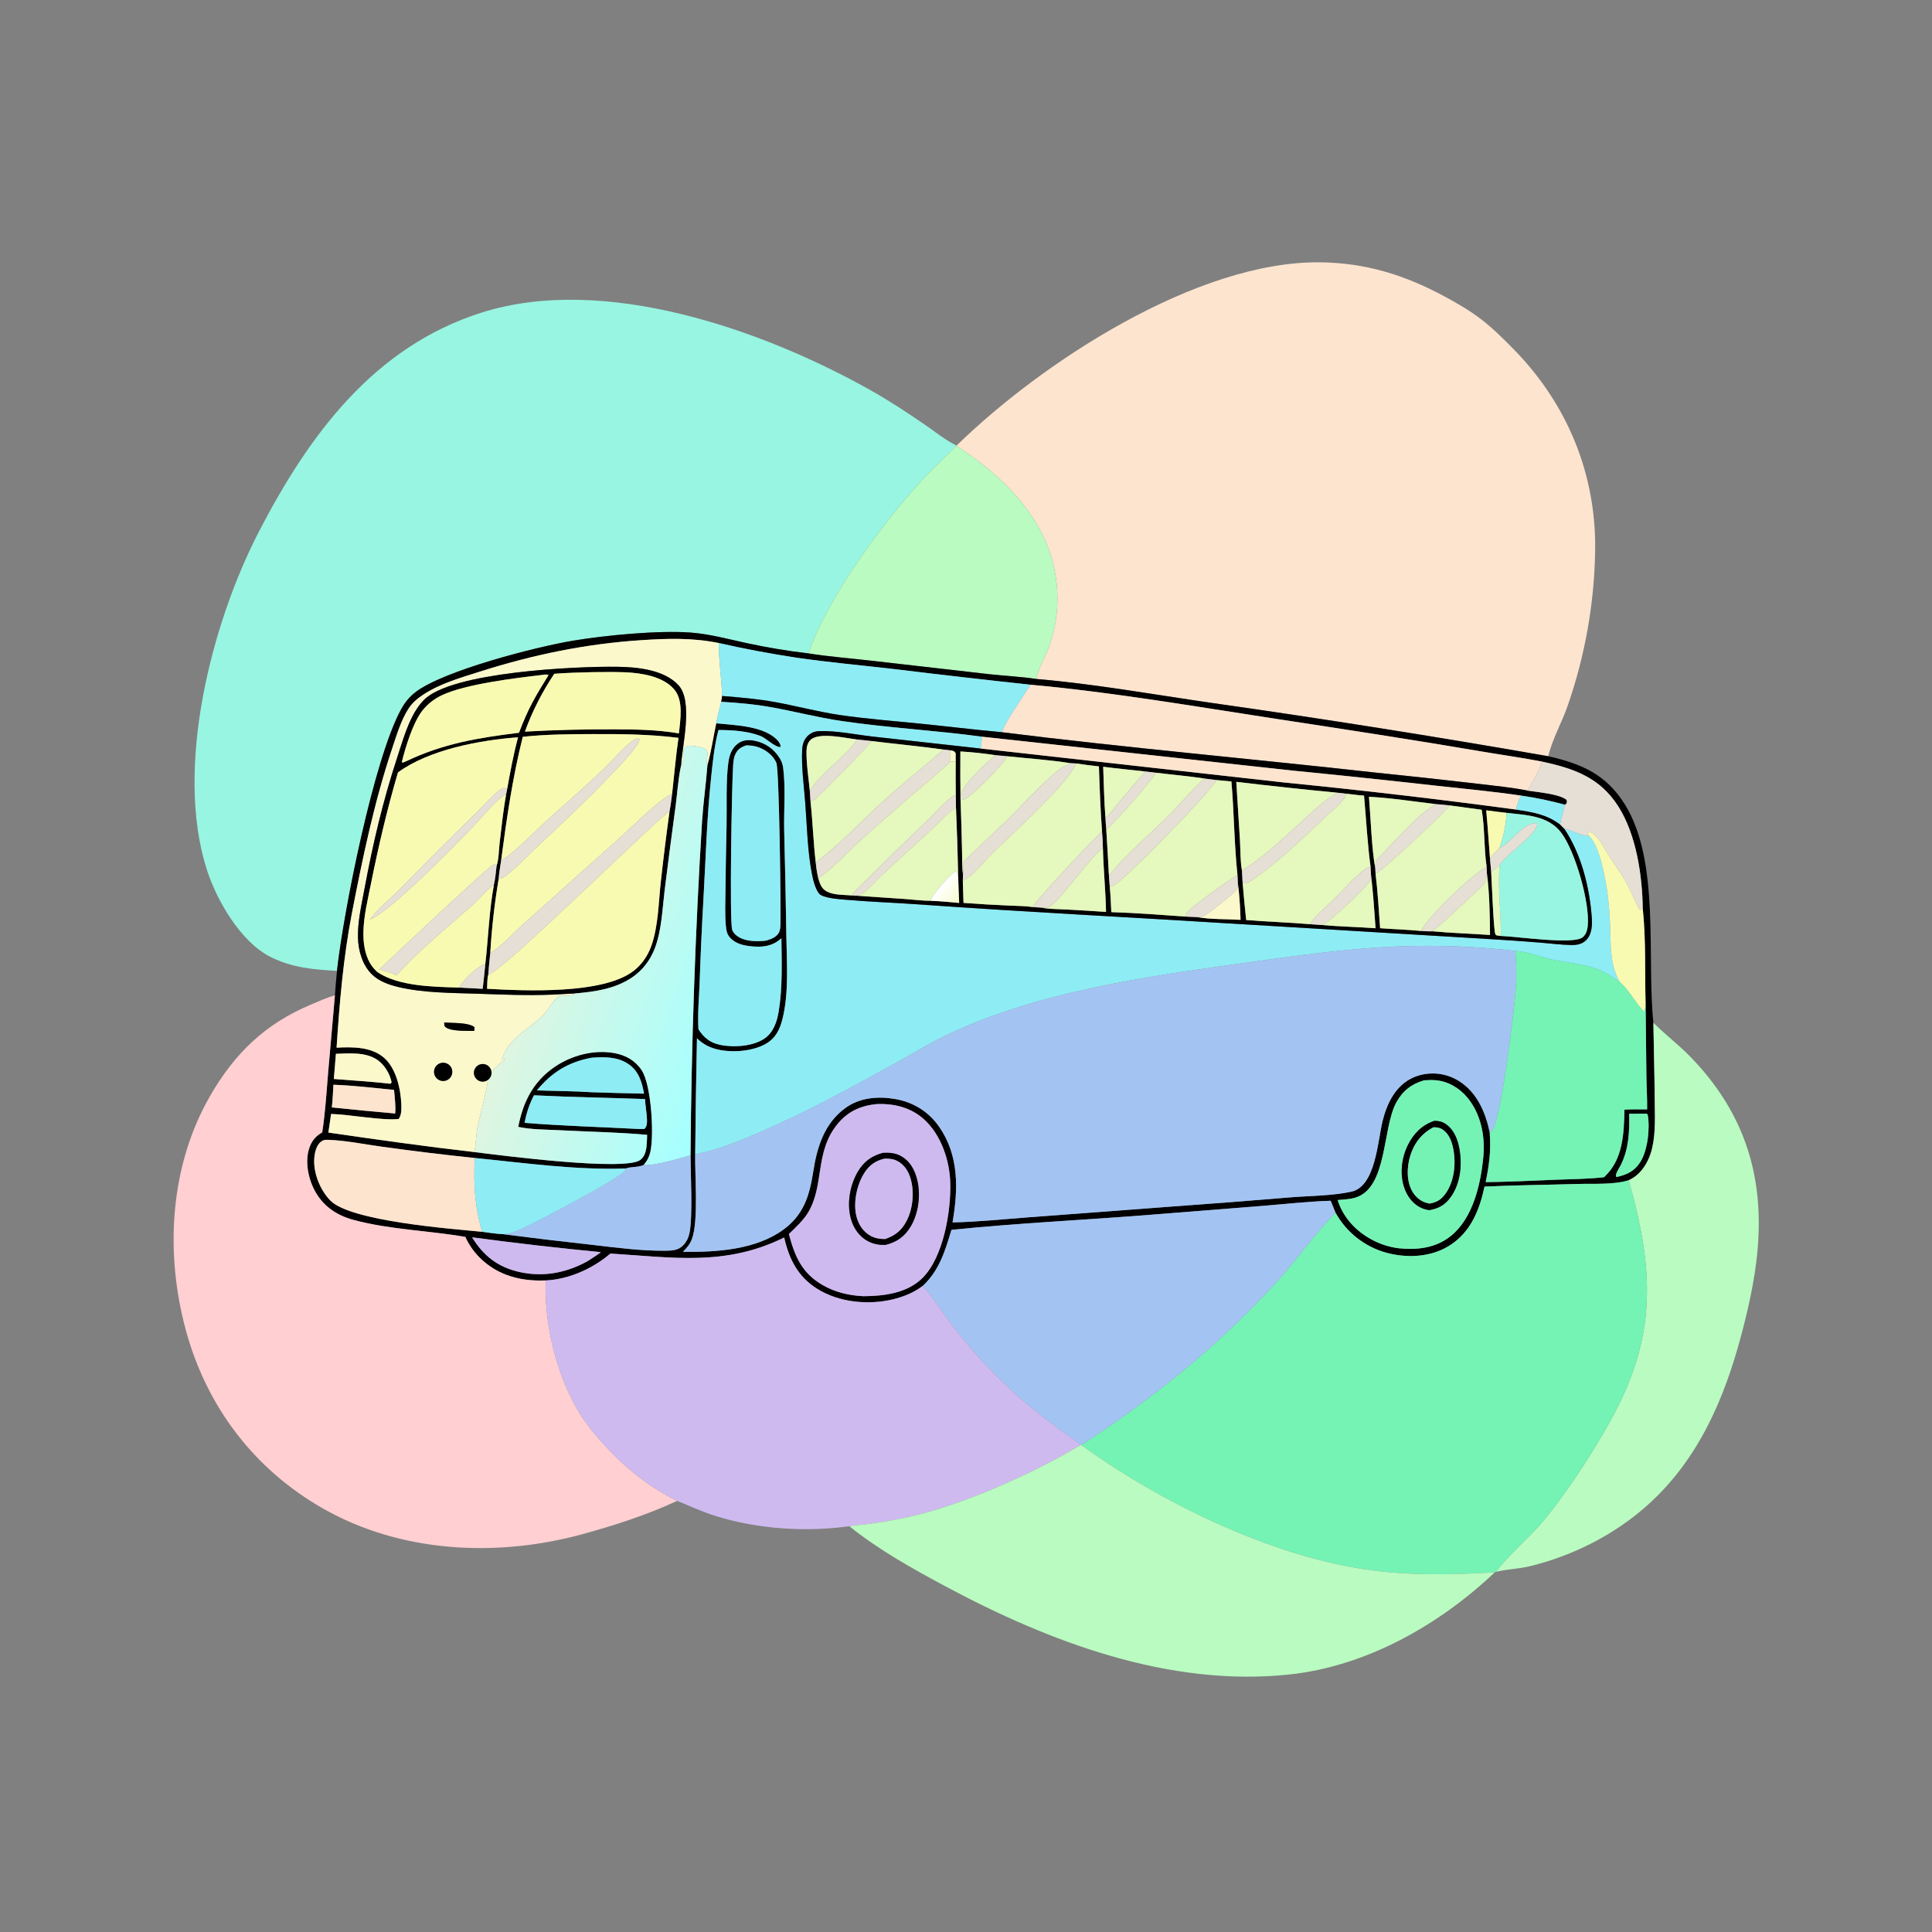 <svg width="1024" height="1024" viewBox="0 0 1024 1024" fill="none" xmlns="http://www.w3.org/2000/svg">
<rect x="0" y="0" width="1024" height="1024" fill="#808080" stroke="none"/>
<path d="M506.983 236.184C552.317 191.916 634.365 138.37 699.506 139.033C723.574 139.278 744.193 145.609 765.23 156.906C772.104 160.597 779.126 164.634 785.29 169.421C791.415 174.177 797.248 179.95 802.662 185.506C830.881 214.468 846.195 251.717 845.459 292.327C844.97 320.154 840.06 347.725 830.913 374.01C827.963 382.693 822.517 392.184 820.64 400.823C761.078 390.402 701.352 380.944 641.484 372.455C610.677 367.983 580.193 362.512 549.143 359.854C550.333 354.667 553.274 349.602 555.282 344.662C560.886 330.876 561.818 315.16 558.643 300.631C552.525 272.639 530.267 251.365 506.965 236.32L506.983 236.184Z" fill="#FDE4CF"/>
<path d="M178.612 514.561C166.045 513.926 154.49 512.857 143.097 507.043C127.427 499.047 114.804 477.07 109.643 460.991C92.36 407.142 112.033 330.406 137.24 281.75C163.685 230.706 198.1 183.754 255.322 165.661C320.183 145.153 404.129 174.709 461.097 206.644C470.995 212.193 480.422 218.395 489.782 224.8C495.182 228.496 500.739 233.025 506.56 235.979C506.7 236.05 506.843 236.118 506.984 236.187L506.966 236.323C501.037 242.209 494.743 247.908 489.083 254.044C468.125 276.766 438.998 316.231 428.911 345.214C428.676 345.89 428.756 345.656 428.135 346.262C417.408 345.036 406.551 343.179 395.992 340.919C386.138 338.81 376.345 336.06 366.262 335.293C349.1 333.988 321.083 336.699 303.856 339.551C284.488 342.756 234.687 355.496 220 367.027C216.785 369.551 214.475 372.516 212.518 376.101C198.114 402.491 182.175 482.68 178.662 514.11L178.612 514.561Z" fill="#98F5E1"/>
<path d="M428.135 346.259C428.756 345.653 428.676 345.887 428.911 345.211C438.998 316.228 468.125 276.763 489.083 254.041C494.743 247.905 501.037 242.206 506.966 236.32C530.268 251.365 552.526 272.639 558.644 300.631C561.819 315.16 560.887 330.876 555.283 344.662C553.275 349.602 550.334 354.667 549.144 359.854C541.041 358.618 532.616 358.248 524.446 357.348L462.033 350.209C450.762 348.92 439.333 348.057 428.135 346.259Z" fill="#B9FBC0"/>
<path d="M178.61 514.558L178.66 514.107C182.173 482.677 198.112 402.488 212.516 376.098C214.473 372.513 216.783 369.548 219.998 367.024C234.685 355.493 284.486 342.753 303.854 339.548C321.081 336.696 349.098 333.985 366.26 335.29C376.343 336.057 386.136 338.807 395.99 340.916C406.549 343.176 417.406 345.033 428.133 346.259C439.331 348.057 450.76 348.92 462.031 350.209L524.444 357.348C532.614 358.248 541.039 358.618 549.142 359.854C580.192 362.512 610.676 367.983 641.483 372.455C701.351 380.944 761.077 390.402 820.639 400.823C838.231 404.813 851.225 410.381 861.163 426.272C880.091 456.535 872.695 507.463 876.328 542.072C876.507 555.434 876.931 568.8 877.017 582.16C877.071 590.734 877.647 599.886 875.732 608.281C874.624 613.139 872.453 617.876 868.982 621.503C867.301 623.26 865.415 624.55 863.211 625.563C855.237 628.04 844.607 627.274 836.291 627.522C819.829 628.012 803.275 628.151 786.83 628.912C784.174 641.332 779.545 652.966 768.4 660.093C759.147 666.01 747.309 666.876 736.78 664.469C725.266 661.877 715.274 654.774 709.041 644.753C708.641 644.106 708.25 643.454 707.869 642.796L705.288 636.426C693.259 636.812 681.156 638.172 669.158 639.149L609.738 643.863C574.63 646.654 539.32 648.267 504.289 651.846C500.958 662.908 497.868 673.385 489.137 681.504C484.431 685.127 478.706 687.402 472.958 688.751C459.915 691.81 444.515 690.278 433.036 683.039C422.861 676.623 418.194 667.281 415.63 655.897C384.493 671.294 356.512 666.431 323.534 664.412C314.216 672.362 301.602 678.081 289.293 678.654C282.055 678.944 274.885 678.196 268.088 675.573C258.743 671.966 250.741 664.792 246.644 655.584C227.054 652.201 206.848 651.776 187.539 646.618C178.805 644.285 171.711 639.715 167.176 631.712C163.544 625.303 161.591 616.295 163.722 609.124C164.946 605.002 167.076 602.289 170.781 600.184C172.389 589.84 173.028 579.182 173.895 568.75L177.511 527.565C177.765 523.225 178.223 518.888 178.61 514.558ZM380.932 340.808C367.008 337.997 354.257 338.365 340.164 339.284C310.381 341.226 282.587 346.991 254.143 356.035C244.037 359.249 233.079 362.363 224.18 368.279C221.035 370.369 218.441 372.584 216.392 375.81C212.502 381.934 210.26 389.535 207.961 396.39C198.374 424.968 192.214 454.578 186.492 484.134C181.995 507.359 179.927 531.673 178.393 555.286C186.9 554.837 196.945 554.747 203.724 560.785C210.009 566.384 212.385 577.182 212.704 585.293C212.8 587.718 212.849 591.095 211.298 593.063C203.183 594.1 185.014 590.646 175.488 590.424L174.047 600.281C199.843 604.024 225.546 607.656 251.449 610.618C265.063 612.318 331.238 620.919 339.359 614.797C341.594 613.112 342.4 610.263 342.66 607.606C342.861 605.57 342.971 603.526 342.991 601.479C327.419 600.107 311.65 599.836 296.03 599.023C289.023 598.658 281.563 598.748 274.683 597.263C277.205 584.121 282.578 573.292 293.906 565.521C302.923 559.334 314.844 556.169 325.696 558.178C331.648 559.279 336.66 562.075 340.063 567.178C345.211 574.897 346.738 601.23 344.739 610.342C344.126 613.138 342.991 615.315 341.15 617.489C337.936 618.873 334.647 618.244 331.58 619.33C304.804 620.205 278.265 616.407 251.681 613.77C235.214 612.055 218.778 610.055 202.381 607.772C193.166 606.526 183.538 604.509 174.279 604.149C172.55 604.082 171.525 604.064 170.096 605.16C167.429 607.205 166.65 611.609 166.533 614.738C166.251 622.243 169.869 631.024 175.146 636.356C186.024 647.349 239.519 651.303 255.602 652.878C259.136 653.331 262.758 653.977 266.314 654.101C282.072 656.139 297.849 658.024 313.643 659.758C326.42 661.239 339.673 663.026 352.539 662.912C356.214 662.879 359.573 662.763 362.236 659.901C364.042 657.96 365.018 655.749 365.51 653.163C367.199 644.293 366.037 622.583 365.99 612.429C366.448 553.269 368.49 494.131 372.115 435.08C372.787 425.202 374.219 415.415 374.936 405.569C376.962 398.43 378.074 390.659 379.613 383.368C389.477 384.427 405.233 384.586 412.39 392.689C413.009 393.389 413.348 394.175 413.716 395.022L413.583 395.989C410.473 395.924 406.122 391.246 402.977 390.044C396.173 387.442 388.024 386.924 380.81 386.925C378.642 394.98 377.832 403.445 376.947 411.722C374.664 433.084 374.059 454.693 372.86 476.137C372.006 491.14 371.32 506.152 370.804 521.17C370.487 529.196 369.697 537.536 370.192 545.542C373.116 549.991 376.234 552.614 381.604 553.772C388.648 555.292 399.052 554.606 405.097 550.511C410.023 547.173 411.847 541.444 412.76 535.846C414.791 523.396 414.309 509.896 414.151 497.314L413.663 497.735C409.132 501.567 404.273 502.113 398.522 501.604C394.245 501.225 389.561 500.205 386.71 496.718C385.155 494.817 384.9 492.825 384.69 490.453C384.155 484.391 384.456 478.114 384.507 472.023C384.635 460.564 384.83 449.105 385.089 437.648C385.295 427.521 384.691 413.875 386.03 404.142C386.575 400.176 387.87 396.405 391.258 393.978C393.851 392.12 396.861 391.991 399.902 392.583C405.499 393.672 410.062 396.801 413.129 401.636C414.279 403.45 414.857 405.054 415.121 407.178C416.446 417.81 415.417 429.295 415.632 440.049C416.115 458.523 416.494 476.999 416.769 495.478C416.967 509.943 418.261 526.202 414.672 540.297C413.235 545.94 410.946 550.451 405.691 553.378C398.257 557.52 386.465 558.224 378.399 555.712C374.876 554.615 372.027 552.882 369.399 550.315C368.972 570.806 368.66 591.299 368.463 611.794C368.254 622.953 370.322 647.359 366.689 656.825C365.621 659.609 364 661.41 361.96 663.489C379.567 663.7 400.487 662.512 415.241 651.697C426.031 643.788 429.063 633.658 431.023 621.005C433.058 607.865 436.944 595.251 448.236 587.145C455.886 581.653 465.63 580.932 474.662 582.532C484.094 584.204 492.182 589.192 497.679 597.076C508.398 612.448 507.892 630.284 504.862 647.906C518.274 647.626 531.763 646.192 545.145 645.197L621.941 639.426C642.749 637.942 663.548 636.329 684.336 634.587C694.494 633.775 706.493 633.792 716.362 631.58C729.156 628.712 730.214 604.543 732.801 594.139C733.963 589.466 735.646 584.842 738.221 580.752C741.891 574.924 747.223 570.924 754.015 569.512C760.914 568.071 768.102 569.471 773.955 573.396C783.063 579.489 787.403 589.752 789.567 600.09C789.589 600.56 789.605 601.031 789.641 601.5C790.291 610.009 789.173 618.229 787.434 626.554C799.738 626.414 812.015 625.793 824.307 625.293C832.873 624.944 841.601 624.931 850.119 623.958C850.283 623.807 850.448 623.658 850.61 623.504C860.312 614.294 860.717 600.613 860.995 588.138C864.987 587.894 869.009 587.991 873.007 588.001C873.105 582.215 872.707 576.405 872.63 570.615L872.193 531.814C871.746 515.258 872.437 498.102 870.697 481.646C870.435 463.927 867.312 442.458 857.71 427.377C847.963 412.069 834.233 407.326 817.313 403.654C807.072 401.682 796.727 400.252 786.447 398.496C749.749 392.231 713.023 386.601 676.221 380.989C632.957 374.391 589.802 366.888 546.204 362.922C522.233 360.346 498.281 357.598 474.349 354.679C456.961 352.659 439.445 351.103 422.126 348.584C408.303 346.504 394.562 343.91 380.932 340.808ZM395.591 395.048C392.797 395.992 391.104 396.99 389.782 399.709C388.901 401.523 388.719 403.562 388.58 405.549C387.885 415.499 386.564 487.915 388.09 492.818C388.697 494.768 390.792 496.351 392.566 497.189C396.566 499.08 401.704 499.01 406.026 498.553C408.576 497.764 411.508 496.815 412.836 494.263C413.614 492.768 413.623 491.214 413.671 489.565C413.909 481.273 413.004 408.274 411.515 404.451C409.983 400.519 406.043 397.576 402.208 396.136C400.017 395.313 397.91 395.109 395.591 395.048ZM178.043 558.54C177.649 562.984 177.279 567.429 176.934 571.877C186.884 572.702 196.966 573.244 206.876 574.408L207.563 573.746C206.748 569.28 203.808 564.373 200.067 561.801C193.836 557.516 185.23 558.301 178.043 558.54ZM313.514 560.625C301.127 562.959 292.498 568.325 284.559 577.927C294.22 578.271 303.983 578.273 313.62 578.908C322.867 579.217 332.116 579.465 341.367 579.652C340.239 573.46 338.549 567.677 333.034 563.941C327.281 560.045 320.152 560.101 313.514 560.625ZM754.808 572.589C748.096 574.561 743.433 578.14 740.055 584.357C732.575 598.121 735.478 629.583 718.347 634.779C715.426 635.665 712.041 635.769 709 636.048C711.808 645.225 718.662 652.532 727.054 657.024C731.427 659.383 736.192 660.928 741.118 661.583C751.054 662.646 761.008 661.536 769.038 655.034C780.798 645.512 784.8 627.573 786.18 613.29C787.246 602.258 784.948 590.447 777.744 581.74C773.566 576.689 767.439 573.04 760.818 572.541C758.848 572.392 756.781 572.482 754.808 572.589ZM176.721 574.93C176.484 578.933 176.33 582.963 175.88 586.947C187.062 588.123 198.255 589.201 209.456 590.182C209.827 586.085 209.188 581.773 208.848 577.674C198.227 576.637 187.382 575.314 176.721 574.93ZM283.015 580.53C280.562 585.256 279.025 589.902 278.04 595.135C298.219 596.759 318.546 597.324 338.766 598.392L341.558 598.376C342.898 596.973 342.982 595.365 342.915 593.445C342.79 589.794 342.051 586.178 341.862 582.515C322.263 581.828 302.594 581.522 283.015 580.53ZM464.593 585.196C455.996 586.053 449.272 589.151 443.748 595.951C431.811 610.646 436.955 628.075 428.426 642.474C425.841 646.839 421.719 650.538 418.134 654.077C421.243 665.824 424.965 674.691 435.902 681.042C442.582 684.922 449.979 686.654 457.654 687.007C468.611 686.957 481.071 685.372 489.142 677.145C500.104 665.969 504.056 642.01 503.661 626.986C503.35 615.158 498.871 601.708 490.007 593.512C482.981 587.015 473.978 584.798 464.593 585.196ZM872.574 590.275L863.497 590.325C863.704 599.832 863.334 609.056 858.938 617.707C858.286 618.991 855.876 622.53 856.599 623.631L857.027 623.803C862.312 622.597 866.317 620.742 869.355 615.962C873.334 609.702 874.653 597.864 873.278 590.604L872.574 590.275ZM250.216 655.807C256.234 665.553 263.713 671.504 275.014 674.114C287.652 677.033 299.822 674.759 311.118 668.614C313.612 667.021 316.134 665.473 318.484 663.672C295.681 661.476 272.921 658.854 250.216 655.807Z" fill="black"/>
<path d="M178.395 555.287C179.929 531.674 181.997 507.36 186.494 484.135C192.216 454.579 198.376 424.969 207.963 396.391C210.262 389.536 212.504 381.935 216.394 375.811C218.443 372.585 221.037 370.37 224.182 368.28C233.081 362.364 244.039 359.25 254.145 356.036C282.589 346.992 310.383 341.227 340.166 339.285C354.259 338.366 367.01 337.998 380.934 340.809C380.932 350.234 382.449 359.49 382.752 368.884L382.293 371.966C381.236 375.758 380.277 379.487 379.615 383.369C378.076 390.66 376.964 398.431 374.938 405.57C374.847 405.375 374.73 405.19 374.667 404.985C373.822 402.248 376.661 398.765 373.532 396.931C371.76 395.892 366.283 394.844 364.306 395.448C363.615 395.66 363.028 396.049 362.76 396.723C361.537 399.791 362.869 402.972 360.94 405.981C361.648 394.763 367.482 371.737 359.585 363.156C351.911 354.819 337.418 353.527 326.868 353.399C305.125 353.135 239.216 356.143 224.679 371C221.751 373.992 219.454 377.75 217.69 381.527C214.642 388.053 212.608 395.136 210.37 401.971C202.932 424.698 197.579 447.438 193.224 470.929C191.662 479.352 189.484 488.54 189.738 497.137C189.942 504.051 192.142 511.635 197.224 516.534C200.92 520.097 206.089 521.938 211 523.114C224.412 526.323 239.412 526.234 253.155 526.7C266.305 527.145 279.554 527.726 292.702 527.176C296.711 527.007 300.719 526.799 304.724 526.553C302.252 528.258 299.168 527.836 296.275 527.841C292.427 530.895 290.645 535.436 287.184 538.775C282.008 543.769 275.135 547.624 270.558 553.154C268.553 555.6 267.021 558.396 266.038 561.402C266.78 561.753 267.001 561.497 267.763 561.279C265.412 563.495 261.386 566.005 260.494 569.028C260.688 566.855 259.348 564.838 257.27 564.175C255.192 563.511 252.931 564.378 251.83 566.261C250.728 568.144 251.08 570.539 252.677 572.025C254.274 573.512 256.688 573.692 258.487 572.458C258.526 576.455 254.15 591.838 253.104 597.381C252.276 601.771 252.271 606.305 251.451 610.619C225.548 607.657 199.845 604.025 174.049 600.282L175.49 590.425C185.016 590.647 203.185 594.101 211.3 593.064C212.851 591.096 212.802 587.719 212.706 585.294C212.387 577.183 210.011 566.385 203.726 560.786C196.947 554.748 186.902 554.838 178.395 555.287ZM235.456 541.938C235.518 542.735 235.351 543.592 235.949 544.192C238.568 546.817 247.61 546.281 251.348 546.417L251.544 544.511C248.674 541.808 239.427 542.314 235.456 541.938ZM233.974 563.36C231.358 563.865 229.643 566.388 230.136 569.006C230.628 571.623 233.143 573.351 235.763 572.871C238.401 572.387 240.142 569.851 239.646 567.216C239.15 564.581 236.606 562.852 233.974 563.36Z" fill="#FBF8CC"/>
<path d="M380.934 340.809C394.564 343.911 408.305 346.505 422.128 348.585C439.447 351.104 456.963 352.66 474.351 354.68C498.283 357.599 522.235 360.347 546.206 362.923C542.368 369.16 533.177 381.923 531.012 388.092C516.374 386.757 501.775 384.96 487.149 383.493C473.047 382.079 458.821 381.006 444.801 378.919C433.407 377.223 422.371 374.251 411.068 372.163C401.723 370.437 392.214 369.646 382.752 368.884C382.449 359.49 380.932 350.234 380.934 340.809Z" fill="#8EECF5"/>
<path d="M304.723 526.552C300.718 526.798 296.71 527.006 292.701 527.175C279.553 527.725 266.304 527.144 253.154 526.699C239.411 526.233 224.411 526.322 210.999 523.113C206.088 521.937 200.919 520.096 197.223 516.533C192.141 511.634 189.941 504.05 189.737 497.136C189.483 488.539 191.661 479.351 193.223 470.928C197.578 447.437 202.931 424.697 210.369 401.97C212.607 395.135 214.641 388.052 217.689 381.526C219.453 377.749 221.75 373.991 224.678 370.999C239.215 356.142 305.124 353.134 326.867 353.398C337.417 353.526 351.91 354.818 359.584 363.155C367.481 371.736 361.647 394.762 360.939 405.98L360.744 406.915C359.375 413.674 358.94 420.805 358.032 427.651C356.029 442.342 354.116 457.045 352.291 471.759C351.056 481.847 350.688 493.469 346.929 502.974C344.498 509.121 340.549 514.277 335.076 518.011C326.097 524.138 315.3 525.644 304.723 526.552ZM268.854 417.955C270.481 408.818 272.171 399.754 274.577 390.785C254.19 392.313 227.488 397.296 210.937 409.39C205.214 428.82 200.639 448.352 196.655 468.208C194.959 476.661 192.743 485.55 192.615 494.199C192.536 499.585 193.283 505.34 195.916 510.114C196.953 511.995 198.396 513.744 199.985 515.189C211.228 522.853 229.964 523.014 243.25 523.44L255.834 524.094C256.356 519.703 256.822 515.305 257.232 510.901C258.842 496.802 259.234 482.92 261.79 468.88C262.521 465.565 262.841 462.197 263.217 458.829C264.397 455.451 264.371 450.538 264.801 446.89C265.822 438.211 266.746 429.529 268.262 420.918L268.854 417.955ZM356.222 420.877C357.348 410.967 358.171 400.949 359.609 391.085C344.492 389.157 329.611 389.033 314.39 389.078C302.012 389.114 289.381 389.182 277.076 390.533C271.639 412.272 268.513 433.919 265.602 456.096C265.141 459.317 264.536 462.591 264.303 465.833C262.114 478.806 260.632 491.889 259.865 505.023C259.432 508.893 259.07 512.771 258.781 516.655C258.159 518.83 258.315 521.784 258.156 524.076C278.327 525.192 319.559 527.081 335.759 514.638C340.188 511.237 343.301 506.646 345.186 501.426C348.91 491.116 349.038 478.299 350.239 467.401C351.615 454.861 353.168 442.342 354.899 429.847C355.484 426.879 355.832 423.875 356.222 420.877ZM314.346 356.244C307.478 356.407 300.636 356.578 293.786 357.116C287.386 366.669 282.159 376.956 278.216 387.757C294.114 386.891 309.831 386.482 325.75 386.557C337.232 386.594 348.496 386.762 359.845 388.715C360.545 381.337 362.47 371.309 357.201 365.232C351.379 358.518 339.991 356.698 331.594 356.333C325.863 356.084 320.083 356.221 314.346 356.244ZM287.596 357.698C273.443 359.338 246.546 362.586 234.222 368.48C230.187 370.409 226.695 373.059 223.913 376.591C218.933 382.916 214.951 395.872 213.022 403.743L213.384 404.26L215.329 403.444C235.087 394.023 253.641 391.021 275.076 388.369C279.983 375.392 283.597 369.344 290.761 357.757C289.553 357.382 288.817 357.515 287.596 357.698Z" fill="black"/>
<path d="M293.787 357.118C300.637 356.58 307.479 356.409 314.347 356.246C320.084 356.223 325.864 356.086 331.595 356.335C339.992 356.7 351.38 358.52 357.202 365.234C362.471 371.311 360.546 381.339 359.846 388.717C348.497 386.764 337.233 386.596 325.751 386.559C309.832 386.484 294.115 386.893 278.217 387.759C282.16 376.958 287.387 366.671 293.787 357.118Z" fill="#F9FAB2"/>
<path d="M215.328 403.446L213.383 404.262L213.021 403.745C214.95 395.874 218.932 382.918 223.912 376.593C226.694 373.061 230.186 370.411 234.221 368.482C246.545 362.588 273.442 359.34 287.595 357.7C288.816 357.517 289.552 357.384 290.76 357.759C283.596 369.346 279.982 375.394 275.075 388.371C253.64 391.023 235.086 394.025 215.328 403.446Z" fill="#F9FAB2"/>
<path d="M546.206 362.922C589.804 366.888 632.959 374.391 676.223 380.989C713.025 386.601 749.751 392.231 786.449 398.496C796.729 400.252 807.074 401.682 817.315 403.654C815.378 409.131 812.593 414.044 809.684 419.046C801.202 417.326 792.241 416.497 783.639 415.455C765.237 413.313 746.82 411.301 728.389 409.42C662.61 402.093 596.695 396.309 531.012 388.091C533.177 381.922 542.368 369.159 546.206 362.922Z" fill="#FDE4CF"/>
<path d="M382.752 368.883C392.214 369.645 401.723 370.436 411.068 372.162C422.371 374.25 433.407 377.222 444.801 378.918C458.821 381.005 473.047 382.078 487.149 383.492C501.775 384.959 516.374 386.756 531.012 388.091C596.695 396.309 662.61 402.093 728.389 409.42C746.82 411.301 765.237 413.313 783.639 415.455C792.241 416.497 801.202 417.326 809.684 419.046C814.798 419.845 826.501 420.776 830.293 423.931C830.615 425.152 830.643 425.086 830.024 426.182L829.398 426.512C821.759 424.426 814.196 422.856 806.368 421.702C791.51 419.513 776.509 418.11 761.58 416.485C736.073 413.627 710.547 410.938 685.004 408.42L520.601 390.484C495.826 387.11 470.781 385.789 446.027 382.152C433.294 380.281 420.958 377.004 408.321 374.763C399.675 373.23 391.051 372.48 382.293 371.965L382.752 368.883Z" fill="black"/>
<path d="M379.615 383.368C380.277 379.486 381.236 375.757 382.293 371.965C391.051 372.48 399.675 373.23 408.321 374.763C420.958 377.004 433.294 380.281 446.027 382.152C470.781 385.789 495.826 387.11 520.601 390.484L519.773 396.743L462.213 390.355C453.184 389.323 442.944 387.139 433.887 387.526C431.925 387.61 430.163 388.283 428.658 389.552C426.144 391.673 425.298 394.419 425.153 397.604C424.735 406.815 426.141 416.68 426.827 425.882C427.73 438.019 427.996 450.915 430.286 462.864C430.912 466.126 432.044 471.055 434.178 473.649C436.133 476.025 444.85 476.575 447.924 476.849C460.874 478.005 473.926 478.423 486.901 479.35C544.82 483.484 602.802 486.346 660.751 489.993L787.725 497.622C797.23 498.177 806.728 498.833 816.218 499.589C821.712 500.036 827.327 500.782 832.827 500.884C835.814 500.939 838.76 500.378 840.883 498.109C843.809 494.983 843.969 490.138 843.666 486.108C842.454 470.006 838.078 452.583 829.043 439.143C833.237 440.037 837.905 443.055 842.087 443.017C847.885 447.564 851.241 467.096 852.117 474.26C852.79 479.736 853.225 485.24 853.42 490.754C853.77 501.507 853.196 510.658 858.416 520.413C854.777 517.997 851.051 515.361 846.948 513.793C839.053 510.774 830.298 510.3 822.096 508.454C816.043 507.092 809.332 504.382 803.205 503.996C782.867 501.69 762.937 500.819 742.465 501.57C715.314 502.565 688.399 506.376 661.519 510.105C607.876 517.548 548.285 525.682 499.396 549.78C491.085 553.877 483.146 558.813 475.025 563.279C451.159 576.405 427.368 589.553 402.303 600.294C391.587 604.887 379.971 609.706 368.465 611.794C368.662 591.299 368.974 570.806 369.401 550.315C372.029 552.882 374.878 554.615 378.401 555.712C386.467 558.224 398.259 557.52 405.693 553.378C410.948 550.451 413.237 545.94 414.674 540.297C418.263 526.202 416.969 509.943 416.771 495.478C416.496 476.999 416.117 458.523 415.634 440.049C415.419 429.295 416.448 417.81 415.123 407.178C414.859 405.054 414.281 403.45 413.131 401.636C410.064 396.801 405.501 393.672 399.904 392.583C396.863 391.991 393.853 392.12 391.26 393.978C387.872 396.405 386.577 400.176 386.032 404.142C384.693 413.875 385.297 427.521 385.091 437.648C384.832 449.105 384.637 460.564 384.509 472.023C384.458 478.114 384.157 484.391 384.692 490.453C384.902 492.825 385.157 494.817 386.712 496.718C389.563 500.205 394.247 501.225 398.524 501.604C404.275 502.113 409.134 501.567 413.665 497.735L414.153 497.314C414.311 509.896 414.793 523.396 412.762 535.846C411.849 541.444 410.025 547.173 405.099 550.511C399.054 554.606 388.65 555.292 381.606 553.772C376.236 552.614 373.118 549.991 370.194 545.542C369.699 537.536 370.489 529.196 370.806 521.17C371.322 506.152 372.008 491.14 372.862 476.137C374.061 454.693 374.666 433.084 376.949 411.722C377.834 403.445 378.644 394.98 380.812 386.925C388.026 386.924 396.175 387.442 402.979 390.044C406.124 391.246 410.475 395.924 413.585 395.989L413.718 395.022C413.35 394.175 413.011 393.389 412.392 392.689C405.235 384.586 389.479 384.427 379.615 383.368Z" fill="#8EECF5"/>
<path d="M829.042 439.143C838.077 452.583 842.453 470.006 843.665 486.108C843.968 490.138 843.808 494.983 840.882 498.109C838.759 500.378 835.813 500.939 832.826 500.884C827.326 500.782 821.711 500.036 816.217 499.589C806.727 498.833 797.229 498.177 787.724 497.622L660.75 489.993C602.801 486.346 544.819 483.484 486.9 479.35C473.925 478.423 460.873 478.005 447.923 476.849C444.849 476.575 436.132 476.025 434.177 473.649C432.043 471.055 430.911 466.126 430.285 462.864C427.995 450.915 427.729 438.019 426.826 425.882C426.14 416.68 424.734 406.815 425.152 397.604C425.297 394.419 426.143 391.673 428.657 389.552C430.162 388.283 431.924 387.61 433.886 387.526C442.943 387.139 453.183 389.323 462.212 390.355L519.772 396.743L680.181 414.687C721.408 418.775 762.561 423.579 803.622 429.095C812.197 430.405 819.748 431.531 826.848 436.947L829.042 439.143ZM454.304 391.957C448.239 391.235 434.487 388.007 429.81 391.97C428.045 393.466 427.494 395.89 427.462 398.104C427.364 405.078 428.582 412.436 429.243 419.397L429.576 424.645C430.767 435.456 431.082 446.385 432.359 457.168C432.646 460.032 433.034 462.735 433.708 465.537C434.693 468.657 435.329 471.019 438.46 472.622C442.007 474.437 447.393 474.266 451.336 474.588L453.536 474.723L479.552 476.478C484.121 476.803 488.825 477.441 493.387 477.443C498.376 477.591 503.406 478.174 508.383 478.575C508.159 473.982 507.986 469.386 507.866 464.789C507.614 452.465 507.22 440.144 506.685 427.829L506.589 421.535C506.514 415.563 506.496 409.59 506.538 403.617C506.561 402.134 506.555 400.662 506.506 399.18C505.547 397.839 505.231 398.002 503.672 397.674L500.24 397.302C487.491 395.535 474.629 394.325 461.849 392.758L454.304 391.957ZM527.588 400.259C521.479 399.301 515.194 398.643 509.021 398.288C508.946 406.835 508.976 415.383 509.11 423.929C509.446 432.955 509.708 441.983 509.897 451.014C510.015 455.11 509.82 459.523 510.435 463.569L510.311 466.731L510.673 478.559C518.915 479.172 527.166 479.653 535.424 480.001C539.31 480.202 543.573 480.157 547.413 480.758L551.88 481.054C555.911 481.874 560.611 481.81 564.731 482.04C571.897 482.409 579.06 482.839 586.22 483.329C585.994 472.017 584.841 460.742 584.562 449.423C584.539 446.561 584.332 443.739 584.105 440.888C583.26 429.363 582.835 417.75 582.452 406.2C578.393 405.765 574.344 405.244 570.307 404.637L567.414 404.504C556.351 402.737 544.871 402.014 533.714 400.815L527.588 400.259ZM607.019 408.892C599.586 408.073 592.128 407.348 584.711 406.396C585.08 415.429 585.178 424.564 585.917 433.571C586.058 435.626 586.142 437.701 586.351 439.749C586.866 447.858 587.333 455.97 587.752 464.084L588.201 469.971C588.631 474.45 588.796 478.953 589.017 483.446C602.184 483.873 615.418 484.891 628.561 485.826L634.374 486.077C641.713 487.364 650.044 487.082 657.527 487.53C657.357 481.089 656.908 474.267 656.075 467.885L655.885 463.792C654.142 447.359 654.107 430.671 652.675 414.188C650.023 413.899 647.368 413.649 644.71 413.437L639.002 412.731C630.318 411.379 621.433 410.634 612.698 409.563L607.019 408.892ZM709.119 420.178C691.143 418.461 673.189 416.531 655.259 414.389L657.202 445.401C657.5 450.556 657.342 456.303 658.251 461.371L658.624 468.009C659.176 474.56 659.803 481.105 660.504 487.642C671.811 488.55 683.162 488.901 694.46 489.849L700.351 490.257C709.89 491.119 719.521 491.284 729.079 491.989C728.41 482.438 727.77 472.827 726.614 463.323L726.425 459.49C724.757 447.021 724.107 434.229 722.968 421.685C719.78 421.487 716.585 421.03 713.411 420.664L709.119 420.178ZM761.052 426.208C749.345 424.81 737.342 422.929 725.583 422.308C726.517 433.568 726.978 449.625 728.921 460.214L729.083 463.153C730.254 472.707 730.785 482.371 731.493 491.971C738.729 492.505 746.011 492.726 753.229 493.427C755.198 493.494 757.309 493.733 759.265 493.598C769.394 494.567 779.589 494.829 789.741 495.555C789.659 484.841 789.476 473.379 788.073 462.765L787.945 459.389C786.455 449.421 787.058 439.204 785.324 429.195C779.686 428.461 774.053 427.694 768.424 426.895C765.986 426.573 763.502 426.429 761.052 426.208ZM798.582 430.834C794.964 430.394 791.319 430.026 787.714 429.492C788.549 438.111 789.071 446.725 789.752 455.352L790.357 462.136C790.617 466.646 791.68 493.788 792.556 495.131C792.734 495.404 793.039 495.568 793.281 495.787L795.416 496.077C803.544 496.282 833.396 500.746 838.672 496.89C840.551 495.518 841.281 493.132 841.519 490.916C842.838 478.627 834.75 450.613 827.238 441.033C820.348 432.246 808.82 431.999 798.582 430.834Z" fill="black"/>
<path d="M356.222 420.876C353.867 421.792 352.024 423.154 350.056 424.708C341.781 431.242 334.342 438.862 326.475 445.878L277.357 489.785C272.857 493.842 264.628 502.74 259.865 505.022C260.632 491.888 262.114 478.805 264.303 465.832C265.333 465.749 266.075 465.551 266.937 464.964C273.322 460.616 278.803 454.328 284.418 449.048C297.312 436.923 310.269 424.916 322.483 412.09C325.363 409.067 339.047 395.328 338.96 391.582C337.392 391.245 336.529 391.716 335.244 392.652C330.06 396.428 325.571 402.144 320.943 406.625C310.926 416.323 300.318 425.316 290.029 434.716C284.371 439.885 271.894 452.582 266.009 455.879C265.875 455.954 265.738 456.023 265.602 456.095C268.513 433.918 271.639 412.271 277.076 390.532C289.381 389.181 302.012 389.113 314.39 389.077C329.611 389.032 344.492 389.156 359.609 391.084C358.171 400.948 357.348 410.966 356.222 420.876Z" fill="#F9FAB2"/>
<path d="M429.244 419.399C428.583 412.438 427.365 405.08 427.463 398.106C427.495 395.892 428.046 393.468 429.811 391.972C434.488 388.009 448.24 391.237 454.305 391.959C448.761 400.675 433.155 411.358 429.244 419.399Z" fill="#E5F8BD"/>
<path d="M520.599 390.484L685.003 408.42C710.546 410.938 736.071 413.627 761.578 416.485C776.507 418.11 791.509 419.513 806.367 421.702C804.779 423.793 804.089 426.545 803.622 429.095C762.561 423.579 721.408 418.775 680.181 414.687L519.771 396.743L520.599 390.484Z" fill="#FDE4CF"/>
<path d="M268.854 417.955C267.726 417.659 266.834 417.399 265.786 418.095C261.374 421.022 256.447 426.903 252.494 430.741C238.875 443.967 225.54 457.384 212.252 470.941C207.018 476.28 200.497 481.354 196.102 487.393C207.124 483.048 242.041 447.222 251.292 437.527C255.141 433.492 263.545 423.142 268.262 420.918C266.746 429.529 265.822 438.211 264.801 446.89C264.371 450.538 264.397 455.451 263.217 458.829C262.629 458.415 262.443 458.019 261.676 458.222C259.143 458.892 207.418 507.785 201.098 513.764C204.261 515.225 206.593 514.877 210.115 517.053C222.175 503.542 236.254 492.266 249.786 480.309C253.882 476.689 257.429 472.091 261.79 468.88C259.234 482.92 258.842 496.802 257.232 510.901C252.504 512.476 245.805 519.264 243.25 523.44C229.964 523.014 211.228 522.853 199.985 515.189C198.396 513.744 196.953 511.995 195.916 510.114C193.283 505.34 192.536 499.585 192.615 494.199C192.743 485.55 194.959 476.661 196.655 468.208C200.639 448.352 205.214 428.82 210.937 409.39C227.488 397.296 254.19 392.313 274.577 390.785C272.171 399.754 270.481 408.818 268.854 417.955Z" fill="#F9FAB2"/>
<path d="M265.602 456.098C265.738 456.026 265.875 455.957 266.009 455.882C271.894 452.585 284.371 439.888 290.029 434.719C300.318 425.319 310.926 416.326 320.943 406.628C325.571 402.147 330.06 396.431 335.244 392.655C336.529 391.719 337.392 391.248 338.96 391.585C339.047 395.331 325.363 409.07 322.483 412.093C310.269 424.919 297.312 436.926 284.418 449.051C278.803 454.331 273.322 460.619 266.937 464.967C266.075 465.554 265.333 465.752 264.303 465.835C264.536 462.593 265.141 459.319 265.602 456.098Z" fill="#E6DFD5"/>
<path d="M454.303 391.957L461.848 392.758C460.667 394.9 434.763 421.397 432.409 423.313C431.526 424.031 430.65 424.327 429.575 424.645L429.242 419.397C433.153 411.356 448.759 400.673 454.303 391.957Z" fill="#E6DFD5"/>
<path d="M461.849 392.758C474.629 394.325 487.491 395.535 500.24 397.302C489.169 406.745 477.801 415.797 467.073 425.666C455.688 436.14 444.741 447.899 432.359 457.168C431.082 446.385 430.767 435.456 429.576 424.645C430.651 424.327 431.527 424.031 432.41 423.313C434.764 421.397 460.668 394.9 461.849 392.758Z" fill="#E5F8BD"/>
<path d="M360.938 405.98C362.867 402.971 361.535 399.79 362.758 396.722C363.026 396.048 363.613 395.659 364.304 395.447C366.281 394.843 371.758 395.891 373.53 396.93C376.659 398.764 373.82 402.247 374.665 404.984C374.728 405.189 374.845 405.374 374.936 405.569C374.219 415.415 372.787 425.202 372.115 435.08C368.49 494.131 366.448 553.269 365.99 612.429C359.534 614.052 347.539 617.951 341.15 617.489C342.991 615.315 344.126 613.138 344.739 610.342C346.738 601.23 345.211 574.897 340.063 567.178C336.66 562.075 331.648 559.279 325.696 558.178C314.844 556.169 302.923 559.334 293.906 565.521C282.578 573.292 277.205 584.121 274.683 597.263C281.563 598.748 289.023 598.658 296.03 599.023C311.65 599.836 327.419 600.107 342.991 601.479C342.971 603.526 342.861 605.57 342.66 607.606C342.4 610.263 341.594 613.112 339.359 614.797C331.238 620.919 265.063 612.318 251.449 610.618C252.269 606.304 252.274 601.77 253.102 597.38C254.148 591.837 258.524 576.454 258.485 572.457C259.633 571.671 260.369 570.413 260.492 569.027C261.384 566.004 265.41 563.494 267.761 561.278C266.999 561.496 266.778 561.752 266.036 561.401C267.019 558.395 268.551 555.599 270.556 553.153C275.133 547.623 282.006 543.768 287.182 538.774C290.643 535.435 292.425 530.894 296.273 527.84C299.166 527.835 302.25 528.257 304.722 526.552C315.299 525.644 326.096 524.138 335.075 518.011C340.548 514.277 344.497 509.121 346.928 502.974C350.687 493.469 351.055 481.847 352.29 471.759C354.115 457.045 356.028 442.342 358.031 427.651C358.939 420.805 359.374 413.674 360.743 406.915L360.938 405.98Z" fill="url(#paint0_linear_2293_65631)"/>
<path d="M406.026 498.556C401.704 499.013 396.566 499.083 392.566 497.192C390.792 496.354 388.697 494.771 388.09 492.821C386.564 487.918 387.885 415.502 388.58 405.552C388.719 403.565 388.901 401.526 389.782 399.712C391.104 396.993 392.797 395.995 395.591 395.051C397.91 395.112 400.017 395.316 402.208 396.139C406.043 397.579 409.983 400.522 411.515 404.454C413.004 408.277 413.909 481.276 413.671 489.568C413.623 491.217 413.614 492.771 412.836 494.266C411.508 496.818 408.576 497.767 406.026 498.556Z" fill="#8EECF5"/>
<path d="M500.24 397.305L503.672 397.677C503.818 399.719 503.906 401.622 503.709 403.662C496.879 410.225 489.451 416.186 482.277 422.37C473.528 429.94 464.845 437.587 456.23 445.31C448.783 451.867 441.906 459.997 433.708 465.54C433.034 462.738 432.646 460.035 432.359 457.171C444.741 447.902 455.688 436.143 467.073 425.669C477.801 415.8 489.169 406.748 500.24 397.305Z" fill="#E6DFD5"/>
<path d="M503.672 397.676C505.231 398.004 505.547 397.841 506.506 399.182C506.555 400.664 506.561 402.136 506.538 403.619L503.709 403.661C503.906 401.621 503.818 399.718 503.672 397.676Z" fill="#FBF8CC"/>
<path d="M527.588 400.26C523.482 403.829 510.211 415.712 509.645 420.763C509.53 421.79 509.562 422.937 509.542 423.973C510.144 423.896 510.499 423.908 511.031 423.67C515.463 421.691 531.837 405.242 533.714 400.816C544.871 402.015 556.351 402.738 567.414 404.505C566.394 405.112 565.416 405.638 564.333 406.122C557.971 408.967 540.608 428.122 534.47 434.061L510.663 456.693C510.633 458.965 510.728 461.317 510.435 463.57C509.82 459.524 510.015 455.111 509.897 451.015C509.708 441.984 509.446 432.956 509.11 423.93C508.976 415.384 508.946 406.836 509.021 398.289C515.194 398.644 521.479 399.302 527.588 400.26Z" fill="#E5F8BD"/>
<path d="M509.543 423.975C509.563 422.939 509.531 421.792 509.646 420.765C510.212 415.714 523.483 403.831 527.589 400.262L533.715 400.818C531.838 405.244 515.464 421.693 511.032 423.672C510.5 423.91 510.145 423.898 509.543 423.975Z" fill="#E6DFD5"/>
<path d="M433.707 465.537C441.905 459.994 448.782 451.864 456.229 445.307C464.844 437.584 473.527 429.937 482.276 422.367C489.45 416.183 496.878 410.222 503.708 403.659L506.537 403.617C506.495 409.59 506.513 415.563 506.588 421.535C505.869 421.718 505.345 421.831 504.724 422.261C500.455 425.221 495.62 431.019 491.743 434.706C481.61 444.343 471.611 454.023 461.769 463.956C458.378 467.378 454.263 470.82 451.335 474.588C447.392 474.266 442.006 474.437 438.459 472.622C435.328 471.019 434.692 468.657 433.707 465.537Z" fill="#E5F8BD"/>
<path d="M809.684 419.048C812.593 414.046 815.378 409.133 817.315 403.656C834.235 407.328 847.965 412.071 857.712 427.379C867.314 442.46 870.437 463.929 870.699 481.648L869.73 482.261C869.443 482.152 869.114 482.117 868.867 481.933C868.529 481.681 863.216 470.138 862.482 468.775C859.63 463.485 856.079 458.74 852.829 453.708C850.818 450.595 849.211 447.019 846.768 444.209C845.588 442.852 844.28 441.688 842.746 440.754L842.15 441.263L842.087 443.019C837.905 443.057 833.237 440.039 829.043 439.145L826.849 436.949C827.452 433.45 828.736 430.054 829.398 426.514L830.024 426.184C830.643 425.088 830.615 425.154 830.293 423.933C826.501 420.778 814.798 419.847 809.684 419.048Z" fill="#E6DFD5"/>
<path d="M567.414 404.504L570.307 404.637C566.224 415.305 535.178 443.178 525.903 452.298C521.908 456.226 515.883 464.12 510.975 466.44C510.756 466.543 510.532 466.634 510.311 466.731L510.435 463.569C510.728 461.316 510.633 458.964 510.663 456.692L534.47 434.06C540.608 428.121 557.971 408.966 564.333 406.121C565.416 405.637 566.394 405.111 567.414 404.504Z" fill="#E6DFD5"/>
<path d="M570.307 404.637C574.344 405.244 578.393 405.765 582.452 406.2C582.835 417.75 583.26 429.363 584.105 440.888C581.083 442.858 548.178 478.121 547.413 480.758C543.573 480.157 539.31 480.202 535.424 480.001C527.166 479.653 518.915 479.172 510.673 478.559L510.311 466.731C510.532 466.634 510.756 466.543 510.975 466.44C515.883 464.12 521.908 456.226 525.903 452.298C535.178 443.178 566.224 415.305 570.307 404.637Z" fill="#E5F8BD"/>
<path d="M584.711 406.398C592.128 407.35 599.586 408.075 607.019 408.894C602.095 414.572 597.228 420.3 592.42 426.077C590.413 428.463 588.298 431.595 585.917 433.573C585.178 424.566 585.08 415.431 584.711 406.398Z" fill="#E5F8BD"/>
<path d="M607.02 408.895L612.699 409.566C610.212 413.949 590.636 436.265 586.352 439.752C586.143 437.704 586.059 435.629 585.918 433.574C588.299 431.596 590.414 428.464 592.421 426.078C597.229 420.301 602.096 414.573 607.02 408.895Z" fill="#E6DFD5"/>
<path d="M612.699 409.562C621.434 410.633 630.319 411.378 639.003 412.73C638.181 412.98 637.626 413.257 636.996 413.854C630.913 419.615 625.56 426.143 619.626 432.06C611.486 440.175 602.832 447.794 594.798 456.008C592.294 458.569 590.222 461.574 587.753 464.083C587.334 455.969 586.867 447.858 586.352 439.749C590.636 436.262 610.212 413.945 612.699 409.562Z" fill="#E5F8BD"/>
<path d="M587.752 464.083C590.221 461.574 592.293 458.568 594.797 456.007C602.831 447.793 611.485 440.174 619.625 432.059C625.559 426.142 630.912 419.615 636.995 413.854C637.625 413.257 638.18 412.98 639.002 412.73L644.71 413.436C642.393 418.988 595.767 466.935 590.167 469.348C589.517 469.628 588.892 469.832 588.201 469.97L587.752 464.083Z" fill="#E6DFD5"/>
<path d="M644.71 413.438C647.368 413.649 650.023 413.9 652.675 414.189C654.107 430.672 654.142 447.36 655.885 463.793C651.199 466.628 630.028 481.257 628.26 484.997L628.561 485.827C615.418 484.892 602.184 483.874 589.017 483.447C588.796 478.954 588.631 474.45 588.201 469.971C588.892 469.833 589.517 469.63 590.167 469.35C595.767 466.937 642.393 418.99 644.71 413.438Z" fill="#E5F8BD"/>
<path d="M709.12 420.18C702.831 423.414 697.795 428.363 692.581 433.047C683.039 441.619 668.873 455.326 658.252 461.373C657.343 456.305 657.501 450.558 657.203 445.403L655.26 414.391C673.19 416.533 691.144 418.463 709.12 420.18Z" fill="#E5F8BD"/>
<path d="M196.102 487.394C200.497 481.355 207.018 476.281 212.252 470.942C225.54 457.385 238.875 443.968 252.494 430.742C256.447 426.904 261.374 421.023 265.786 418.096C266.834 417.4 267.726 417.66 268.854 417.956L268.262 420.919C263.545 423.143 255.141 433.493 251.292 437.528C242.041 447.223 207.124 483.049 196.102 487.394Z" fill="#E6DFD5"/>
<path d="M658.25 461.373C668.871 455.326 683.037 441.619 692.579 433.047C697.793 428.363 702.829 423.414 709.118 420.18L713.41 420.666C713.247 421.622 713.097 422.4 712.506 423.196C709.897 426.709 705.729 429.945 702.538 432.974C690.716 444.199 678.52 455.918 665.231 465.399C663.591 466.569 661.249 468.453 659.108 468.153C658.941 468.13 658.785 468.058 658.623 468.011L658.25 461.373Z" fill="#E6DFD5"/>
<path d="M713.412 420.664C716.586 421.03 719.781 421.487 722.969 421.685C724.108 434.229 724.758 447.021 726.426 459.49C725.128 459.673 724.262 460.026 723.239 460.822C717.53 465.267 712.384 471.346 707.219 476.43C703.493 480.098 699.02 483.639 695.786 487.736C695.26 488.403 694.856 489.1 694.461 489.849C683.163 488.901 671.812 488.55 660.505 487.642C659.804 481.105 659.177 474.56 658.625 468.009C658.787 468.056 658.943 468.128 659.11 468.151C661.251 468.451 663.593 466.567 665.233 465.397C678.522 455.916 690.718 444.197 702.54 432.972C705.731 429.943 709.899 426.707 712.508 423.194C713.099 422.398 713.249 421.62 713.412 420.664Z" fill="#E5F8BD"/>
<path d="M259.865 505.025C264.628 502.743 272.857 493.845 277.357 489.788L326.475 445.881C334.342 438.865 341.781 431.245 350.056 424.711C352.024 423.157 353.867 421.795 356.222 420.879C355.832 423.877 355.484 426.881 354.899 429.849C340.898 441.072 265.701 515.615 258.781 516.657C259.07 512.773 259.432 508.895 259.865 505.025Z" fill="#E6DFD5"/>
<path d="M451.336 474.588C454.264 470.82 458.379 467.378 461.77 463.956C471.612 454.023 481.611 444.343 491.744 434.706C495.621 431.019 500.456 425.221 504.725 422.261C505.346 421.831 505.87 421.718 506.589 421.535L506.685 427.829C501.264 431.881 496.51 437.139 491.53 441.746C483.509 449.167 475.306 456.385 467.354 463.88C464.739 466.345 458.888 472.942 456.194 474.237C455.566 474.538 454.233 474.624 453.536 474.723L451.336 474.588Z" fill="#E6DFD5"/>
<path d="M803.621 429.096C804.088 426.546 804.778 423.794 806.366 421.703C814.194 422.857 821.757 424.427 829.396 426.513C828.734 430.053 827.45 433.449 826.847 436.948C819.747 431.532 812.196 430.406 803.621 429.096Z" fill="#8EECF5"/>
<path d="M761.051 426.209C750.705 432.175 738.022 447.372 729.262 456.289C729.007 457.645 728.925 458.834 728.92 460.215C726.977 449.626 726.516 433.569 725.582 422.309C737.341 422.93 749.344 424.811 761.051 426.209Z" fill="#E5F8BD"/>
<path d="M728.922 460.217C728.927 458.836 729.009 457.647 729.264 456.291C738.024 447.374 750.707 432.177 761.053 426.211C763.503 426.432 765.987 426.576 768.425 426.898C764.281 432.069 732.596 461.684 729.084 463.156L728.922 460.217Z" fill="#E6DFD5"/>
<path d="M768.423 426.895C774.052 427.694 779.685 428.461 785.323 429.195C787.057 439.204 786.454 449.421 787.944 459.389C780.153 463.678 756.906 485.689 753.228 493.427C746.01 492.726 738.728 492.505 731.492 491.971C730.784 482.371 730.253 472.707 729.082 463.153C732.594 461.681 764.279 432.066 768.423 426.895Z" fill="#E5F8BD"/>
<path d="M453.535 474.722C454.232 474.623 455.565 474.537 456.193 474.236C458.887 472.941 464.738 466.344 467.353 463.879C475.305 456.384 483.508 449.166 491.529 441.745C496.509 437.138 501.263 431.88 506.684 427.828C507.219 440.143 507.613 452.464 507.865 464.788L507.086 461.657C504.04 462.366 496.091 472.401 494.234 475.217C493.774 475.916 493.506 476.613 493.386 477.442C488.824 477.44 484.12 476.802 479.551 476.477L453.535 474.722Z" fill="#E5F8BD"/>
<path d="M787.715 429.492C791.32 430.026 794.965 430.394 798.583 430.834C798.047 437.405 796.981 443.277 794.75 449.507C793.235 451.084 790.444 453.304 789.753 455.352C789.072 446.725 788.55 438.111 787.715 429.492Z" fill="#F9FAB2"/>
<path d="M258.781 516.656C265.701 515.614 340.898 441.071 354.899 429.848C353.168 442.343 351.615 454.862 350.239 467.402C349.038 478.3 348.91 491.117 345.186 501.427C343.301 506.647 340.188 511.238 335.759 514.639C319.559 527.082 278.327 525.193 258.156 524.077C258.315 521.785 258.159 518.831 258.781 516.656Z" fill="#F9FAB2"/>
<path d="M798.582 430.836C808.82 432.001 820.348 432.248 827.238 441.035C834.75 450.615 842.838 478.629 841.519 490.918C841.281 493.134 840.551 495.52 838.672 496.892C833.396 500.748 803.544 496.284 795.416 496.079C795.705 483.549 793.719 470.945 794.844 458.489C798.241 452.645 814.283 442.714 814.77 436.764L814.03 436.253C806.572 436.821 801.489 445.944 795.118 449.323C794.997 449.387 794.872 449.447 794.749 449.509C796.98 443.279 798.046 437.407 798.582 430.836Z" fill="#98F5E1"/>
<path d="M794.749 449.51C794.872 449.448 794.997 449.388 795.118 449.324C801.489 445.945 806.572 436.822 814.03 436.254L814.77 436.765C814.283 442.715 798.241 452.646 794.844 458.49L790.357 462.139L789.752 455.355C790.443 453.307 793.234 451.087 794.749 449.51Z" fill="#E6DFD5"/>
<path d="M842.086 443.019L842.149 441.263L842.745 440.754C844.279 441.688 845.587 442.852 846.767 444.209C849.21 447.019 850.817 450.595 852.828 453.708C856.078 458.74 859.629 463.485 862.481 468.775C863.215 470.138 868.528 481.681 868.866 481.933C869.113 482.117 869.442 482.152 869.729 482.261L870.698 481.648C872.438 498.104 871.747 515.26 872.194 531.816C872.14 533.372 871.948 534.775 871.635 536.299C868.324 533.935 863.374 524.674 858.825 520.759C858.69 520.642 858.552 520.529 858.415 520.415C853.195 510.66 853.769 501.509 853.419 490.756C853.224 485.242 852.789 479.738 852.116 474.262C851.24 467.098 847.884 447.566 842.086 443.019Z" fill="#F9FAB2"/>
<path d="M547.412 480.761C548.177 478.124 581.082 442.861 584.104 440.891C584.331 443.742 584.538 446.564 584.561 449.426C577.06 455.116 561.694 477.624 556.175 480.68C555.258 481.188 552.974 481.036 551.879 481.057L547.412 480.761Z" fill="#E6DFD5"/>
<path d="M551.881 481.057C552.976 481.036 555.26 481.188 556.177 480.68C561.696 477.624 577.062 455.116 584.563 449.426C584.842 460.745 585.995 472.02 586.221 483.332C579.061 482.842 571.898 482.412 564.732 482.043C560.612 481.813 555.912 481.877 551.881 481.057Z" fill="#E5F8BD"/>
<path d="M201.098 513.765C207.418 507.786 259.143 458.893 261.676 458.223C262.443 458.02 262.629 458.416 263.217 458.83C262.841 462.198 262.521 465.566 261.79 468.881C257.429 472.092 253.882 476.69 249.786 480.31C236.254 492.267 222.175 503.543 210.115 517.054C206.593 514.878 204.261 515.226 201.098 513.765Z" fill="#E6DFD5"/>
<path d="M790.357 462.137L794.844 458.488C793.719 470.944 795.705 483.548 795.416 496.078L793.281 495.788C793.039 495.569 792.734 495.405 792.556 495.132C791.68 493.789 790.617 466.647 790.357 462.137Z" fill="#E5F8BD"/>
<path d="M694.461 489.851C694.856 489.102 695.26 488.405 695.786 487.738C699.02 483.641 703.493 480.1 707.219 476.432C712.384 471.348 717.53 465.269 723.239 460.824C724.262 460.028 725.128 459.675 726.426 459.492L726.615 463.325C726.565 464.03 726.661 465.405 726.426 466.019C724.994 469.759 711.417 481.937 707.876 485C705.956 486.662 702.84 489.708 700.352 490.259L694.461 489.851Z" fill="#E6DFD5"/>
<path d="M753.229 493.429C756.907 485.691 780.154 463.68 787.945 459.391L788.073 462.767C787.939 468.76 785.448 469.577 781.375 473.473C774.338 480.205 767.382 486.89 759.831 493.022C759.622 493.192 759.454 493.407 759.265 493.6C757.309 493.735 755.198 493.496 753.229 493.429Z" fill="#E6DFD5"/>
<path d="M493.387 477.445C493.507 476.616 493.775 475.919 494.235 475.22C496.092 472.404 504.041 462.369 507.087 461.66L507.866 464.791C507.986 469.388 508.159 473.984 508.383 478.577C503.406 478.176 498.376 477.593 493.387 477.445Z" fill="url(#paint1_linear_2293_65631)"/>
<path d="M788.074 462.766C789.477 473.38 789.66 484.842 789.742 495.556C779.59 494.83 769.395 494.568 759.266 493.599C759.455 493.406 759.623 493.191 759.832 493.021C767.383 486.889 774.339 480.204 781.376 473.472C785.449 469.576 787.94 468.759 788.074 462.766Z" fill="#E5F8BD"/>
<path d="M726.615 463.324C727.771 472.828 728.411 482.439 729.08 491.99C719.522 491.285 709.891 491.12 700.352 490.258C702.84 489.707 705.956 486.661 707.876 484.999C711.417 481.936 724.994 469.758 726.426 466.018C726.661 465.404 726.565 464.029 726.615 463.324Z" fill="#E5F8BD"/>
<path d="M628.561 485.827L628.26 484.998C630.028 481.258 651.199 466.628 655.885 463.793L656.075 467.886C655.972 469.277 656.215 470.915 655.176 471.967C652.553 474.623 641.066 483.957 637.995 485.553C637.066 486.036 636.059 485.963 635.052 486.019C634.826 486.031 634.6 486.058 634.374 486.078L628.561 485.827Z" fill="#E6DFD5"/>
<path d="M656.076 467.887C656.909 474.269 657.358 481.091 657.528 487.532C650.045 487.084 641.714 487.366 634.375 486.079C634.601 486.059 634.827 486.032 635.053 486.02C636.06 485.964 637.067 486.037 637.996 485.554C641.067 483.958 652.554 474.624 655.177 471.968C656.216 470.916 655.973 469.278 656.076 467.887Z" fill="#FBF8CC"/>
<path d="M368.464 611.796C379.97 609.708 391.586 604.889 402.302 600.296C427.367 589.555 451.158 576.407 475.024 563.281C483.145 558.815 491.084 553.879 499.395 549.782C548.284 525.684 607.875 517.55 661.518 510.107C688.398 506.378 715.313 502.567 742.464 501.572C762.936 500.821 782.866 501.692 803.204 503.998C803.579 510.072 803.913 516.059 803.551 522.148C802.923 532.71 795.63 594.621 790.772 599.237C790.385 599.604 790.008 599.815 789.568 600.092C787.404 589.754 783.064 579.491 773.956 573.398C768.103 569.473 760.915 568.073 754.016 569.514C747.224 570.926 741.892 574.926 738.222 580.754C735.647 584.844 733.964 589.468 732.802 594.141C730.215 604.545 729.157 628.714 716.363 631.582C706.494 633.794 694.495 633.777 684.337 634.589C663.549 636.331 642.75 637.944 621.942 639.428L545.146 645.199C531.764 646.194 518.275 647.628 504.863 647.908C507.893 630.286 508.399 612.45 497.68 597.078C492.183 589.194 484.095 584.206 474.663 582.534C465.631 580.934 455.887 581.655 448.237 587.147C436.945 595.253 433.059 607.867 431.024 621.007C429.064 633.66 426.032 643.79 415.242 651.699C400.488 662.514 379.568 663.702 361.961 663.491C364.001 661.412 365.622 659.611 366.69 656.827C370.323 647.361 368.255 622.955 368.464 611.796Z" fill="#A3C4F3"/>
<path d="M803.205 503.996C809.332 504.382 816.043 507.092 822.096 508.454C830.298 510.3 839.053 510.774 846.948 513.793C851.051 515.361 854.777 517.997 858.416 520.413C858.553 520.527 858.691 520.64 858.826 520.757C863.375 524.672 868.325 533.933 871.636 536.297C871.949 534.773 872.141 533.37 872.195 531.814L872.632 570.615C872.709 576.405 873.107 582.215 873.009 588.001C869.011 587.991 864.989 587.894 860.997 588.138C860.719 600.613 860.314 614.294 850.612 623.504C850.45 623.658 850.285 623.807 850.121 623.958C841.603 624.931 832.875 624.944 824.309 625.293C812.017 625.793 799.74 626.414 787.436 626.554C789.175 618.229 790.293 610.009 789.643 601.5C789.607 601.031 789.591 600.56 789.569 600.09C790.009 599.813 790.386 599.602 790.773 599.235C795.631 594.619 802.924 532.708 803.552 522.146C803.914 516.057 803.58 510.07 803.205 503.996Z" fill="#74F3B5"/>
<path d="M243.25 523.441C245.805 519.265 252.504 512.477 257.232 510.902C256.822 515.306 256.356 519.704 255.834 524.095L243.25 523.441Z" fill="#E6DFD5"/>
<path d="M358.933 795.494C343.01 802.887 325.81 808.447 308.895 813.094C263.466 825.578 212.428 823.132 171.008 799.439C134.466 778.535 109.364 745.303 98.412 704.7C87.383 663.81 89.951 618.056 111.343 580.896C124.359 558.284 140.517 542.667 164.63 532.524C168.821 530.761 173.116 528.746 177.512 527.566L173.896 568.751C173.029 579.183 172.39 589.841 170.782 600.185C167.077 602.29 164.947 605.003 163.723 609.125C161.592 616.296 163.545 625.304 167.177 631.713C171.712 639.716 178.806 644.286 187.54 646.619C206.849 651.777 227.055 652.202 246.645 655.585C250.742 664.793 258.744 671.967 268.089 675.574C274.886 678.197 282.056 678.945 289.294 678.655C288.31 701.116 294.758 727.83 306.12 747.256C310.117 754.089 315.195 760.266 320.539 766.084C331.735 778.274 344.055 788.14 358.933 795.494Z" fill="#FFCFD2"/>
<path d="M251.347 546.417C247.609 546.281 238.567 546.817 235.948 544.192C235.35 543.592 235.517 542.734 235.455 541.938C239.426 542.313 248.673 541.807 251.543 544.51L251.347 546.417Z" fill="black"/>
<path d="M876.329 542.074C882.51 548.277 889.529 553.568 895.646 559.827C919.986 584.735 932.265 613.558 932.186 648.552C932.144 666.714 928.939 683.683 924.571 701.234C916.12 735.19 903.512 767.874 878.244 793.019C859.907 811.266 836.048 823.965 810.953 830.11C805.036 831.559 798.831 831.642 792.967 833.101C796.403 827.382 810.533 814.783 816.199 808.189C829.469 792.745 843.326 771.305 853.264 753.523C878.34 708.656 876.839 673.736 863.212 625.565C865.416 624.552 867.302 623.262 868.983 621.505C872.454 617.878 874.625 613.141 875.733 608.283C877.648 599.888 877.072 590.736 877.018 582.162C876.932 568.802 876.508 555.436 876.329 542.074Z" fill="#B9FBC0"/>
<path d="M176.936 571.878C177.281 567.43 177.651 562.985 178.045 558.541C185.232 558.302 193.838 557.517 200.069 561.802C203.81 564.374 206.75 569.281 207.565 573.747L206.878 574.409C196.968 573.245 186.886 572.703 176.936 571.878Z" fill="#FBF8CC"/>
<path d="M284.561 577.927C292.5 568.325 301.129 562.959 313.516 560.625C320.154 560.101 327.283 560.045 333.036 563.941C338.551 567.677 340.241 573.46 341.369 579.652C332.118 579.465 322.869 579.217 313.622 578.908C303.985 578.273 294.222 578.271 284.561 577.927Z" fill="#8EECF5"/>
<path d="M235.762 572.869C233.142 573.349 230.627 571.621 230.135 569.004C229.642 566.386 231.357 563.863 233.973 563.358C236.605 562.85 239.149 564.579 239.645 567.214C240.141 569.849 238.4 572.385 235.762 572.869Z" fill="black"/>
<path d="M258.487 572.458C256.688 573.692 254.274 573.512 252.677 572.025C251.08 570.539 250.728 568.144 251.83 566.261C252.931 564.378 255.192 563.511 257.27 564.175C259.348 564.838 260.688 566.855 260.494 569.028C260.371 570.414 259.635 571.672 258.487 572.458Z" fill="black"/>
<path d="M709 636.05C712.041 635.771 715.426 635.667 718.347 634.781C735.478 629.585 732.575 598.123 740.055 584.359C743.433 578.142 748.096 574.563 754.808 572.591C756.781 572.484 758.848 572.394 760.818 572.543C767.439 573.042 773.566 576.691 777.744 581.742C784.948 590.449 787.246 602.26 786.18 613.292C784.8 627.575 780.798 645.514 769.038 655.036C761.008 661.538 751.054 662.648 741.118 661.585C736.192 660.93 731.427 659.385 727.054 657.026C718.662 652.534 711.808 645.227 709 636.05ZM760.263 594.076C753.774 596.23 749.364 600.688 746.327 606.692C742.798 613.667 741.79 622.35 744.398 629.793C745.958 634.245 749.134 638.423 753.571 640.307C754.773 640.817 756.121 641.177 757.407 641.395C762.494 640.547 765.885 638.683 768.939 634.423C774.129 627.184 775.076 617.185 773.465 608.627C772.533 603.682 770.546 598.634 766.22 595.723C764.295 594.427 762.546 594.091 760.263 594.076Z" fill="#74F3B5"/>
<path d="M175.881 586.947C176.331 582.963 176.485 578.933 176.722 574.93C187.383 575.314 198.228 576.637 208.849 577.674C209.189 581.773 209.828 586.085 209.457 590.182C198.256 589.201 187.063 588.123 175.881 586.947Z" fill="#FDE4CF"/>
<path d="M278.041 595.136C279.026 589.903 280.563 585.257 283.016 580.531C302.595 581.523 322.264 581.829 341.863 582.516C342.052 586.179 342.791 589.795 342.916 593.446C342.983 595.366 342.899 596.974 341.559 598.377L338.767 598.393C318.547 597.325 298.22 596.76 278.041 595.136Z" fill="#8EECF5"/>
<path d="M418.135 654.078C421.72 650.539 425.842 646.84 428.427 642.475C436.956 628.076 431.812 610.647 443.749 595.952C449.273 589.152 455.997 586.054 464.594 585.197C473.979 584.799 482.982 587.016 490.008 593.513C498.872 601.709 503.351 615.159 503.662 626.987C504.057 642.011 500.105 665.97 489.143 677.146C481.072 685.373 468.612 686.958 457.655 687.008C449.98 686.655 442.583 684.923 435.903 681.043C424.966 674.692 421.244 665.825 418.135 654.078ZM467.956 611.043C461.979 612.636 457.773 615.715 454.621 621.112C450.433 628.282 448.762 637.913 450.987 645.953C452.388 651.019 455.475 655.525 460.226 657.954C463.177 659.463 466.02 659.901 469.304 659.814C475.284 658.38 479.501 655.383 482.684 650.051C486.996 642.829 488.153 632.754 485.958 624.655C484.674 619.916 482.294 615.535 477.953 612.977C474.714 611.068 471.603 610.89 467.956 611.043Z" fill="#CFBAF0"/>
<path d="M863.499 590.327L872.576 590.277L873.28 590.606C874.655 597.866 873.336 609.704 869.357 615.964C866.319 620.744 862.314 622.599 857.029 623.805L856.601 623.633C855.878 622.532 858.288 618.993 858.94 617.709C863.336 609.058 863.706 599.834 863.499 590.327Z" fill="#74F3B5"/>
<path d="M757.407 641.393C756.121 641.175 754.773 640.815 753.571 640.305C749.134 638.421 745.958 634.243 744.398 629.791C741.79 622.348 742.798 613.665 746.327 606.69C749.364 600.686 753.774 596.228 760.263 594.074C762.546 594.089 764.295 594.425 766.22 595.721C770.546 598.632 772.533 603.68 773.465 608.625C775.076 617.183 774.129 627.182 768.939 634.421C765.885 638.681 762.494 640.545 757.407 641.393ZM759.732 597.489C753.521 600.752 749.583 605.798 747.487 612.492C745.641 618.39 745.388 625.863 748.504 631.388C750.23 634.447 753.042 636.806 756.467 637.641C756.892 637.744 757.322 637.832 757.749 637.926C761.687 637.168 763.89 635.844 766.242 632.525C770.87 625.994 771.754 616.65 770.267 608.947C769.528 605.118 768.035 600.953 764.635 598.703C762.987 597.613 761.678 597.478 759.732 597.489Z" fill="black"/>
<path d="M757.749 637.926C757.322 637.832 756.893 637.744 756.468 637.641C753.043 636.806 750.231 634.447 748.505 631.388C745.389 625.863 745.642 618.39 747.488 612.492C749.584 605.798 753.522 600.752 759.733 597.489C761.679 597.478 762.988 597.613 764.636 598.703C768.036 600.953 769.529 605.118 770.268 608.947C771.755 616.65 770.871 625.994 766.243 632.525C763.891 635.844 761.687 637.168 757.749 637.926Z" fill="#74F3B5"/>
<path d="M255.604 652.88C239.521 651.305 186.026 647.351 175.148 636.358C169.871 631.026 166.253 622.245 166.535 614.74C166.652 611.611 167.431 607.207 170.098 605.162C171.527 604.066 172.552 604.084 174.281 604.151C183.54 604.511 193.168 606.528 202.383 607.774C218.78 610.057 235.216 612.057 251.683 613.772C250.87 626.964 251.688 640.186 255.604 652.88Z" fill="#FDE4CF"/>
<path d="M469.305 659.813C466.021 659.9 463.178 659.462 460.227 657.953C455.476 655.524 452.389 651.018 450.988 645.952C448.763 637.912 450.434 628.281 454.622 621.111C457.774 615.714 461.98 612.635 467.957 611.042C471.604 610.889 474.715 611.067 477.954 612.976C482.295 615.534 484.675 619.915 485.959 624.654C488.154 632.753 486.997 642.828 482.685 650.05C479.502 655.382 475.285 658.379 469.305 659.813ZM468.735 614.136C463.826 615.261 460.493 617.783 457.858 622.098C454.01 628.396 452.103 637.851 454.022 645.026C455.14 649.206 457.643 652.947 461.498 655.049C463.944 656.382 466.331 656.672 469.063 656.718C474.546 654.911 478.09 651.989 480.688 646.757C484.072 639.941 484.782 630.583 482.206 623.394C480.912 619.779 478.53 616.635 474.958 615.043C472.941 614.144 470.908 614.086 468.735 614.136Z" fill="black"/>
<path d="M341.15 617.49C347.539 617.952 359.534 614.053 365.99 612.43C366.037 622.584 367.199 644.294 365.51 653.164C365.018 655.75 364.042 657.961 362.236 659.902C359.573 662.764 356.214 662.88 352.539 662.913C339.673 663.027 326.42 661.24 313.643 659.759C297.849 658.025 282.072 656.14 266.314 654.102C270.733 654.199 274.531 652.232 278.465 650.368C285.566 647.004 327.656 625.077 331.12 620.63C331.402 620.267 331.427 619.764 331.58 619.331C334.647 618.245 337.936 618.874 341.15 617.49Z" fill="#A3C4F3"/>
<path d="M251.683 613.77C278.267 616.407 304.806 620.205 331.582 619.33C331.429 619.763 331.404 620.266 331.122 620.629C327.658 625.076 285.568 647.003 278.467 650.367C274.533 652.231 270.735 654.198 266.316 654.101C262.76 653.977 259.138 653.331 255.604 652.878C251.688 640.184 250.87 626.962 251.683 613.77Z" fill="#8EECF5"/>
<path d="M469.061 656.72C466.329 656.674 463.942 656.384 461.496 655.051C457.641 652.949 455.138 649.208 454.02 645.028C452.101 637.853 454.008 628.398 457.856 622.1C460.491 617.785 463.824 615.263 468.733 614.138C470.906 614.088 472.939 614.146 474.956 615.045C478.528 616.637 480.91 619.781 482.204 623.396C484.78 630.585 484.07 639.943 480.686 646.759C478.088 651.991 474.544 654.913 469.061 656.72Z" fill="#CFBAF0"/>
<path d="M786.832 628.911C803.277 628.15 819.831 628.011 836.293 627.521C844.609 627.273 855.239 628.039 863.213 625.562C876.84 673.734 878.341 708.653 853.265 753.52C843.327 771.302 829.47 792.742 816.2 808.186C810.534 814.78 796.404 827.379 792.968 833.098L792.314 833.326C769.324 834.759 746.851 835.158 723.979 831.853C672.982 824.484 614.68 796.049 573.133 765.891C611.784 740.566 643.579 715.146 675.124 681.119C686.341 669.02 695.754 655.104 707.294 643.376L707.871 642.795C708.252 643.453 708.643 644.106 709.043 644.753C715.276 654.774 725.268 661.876 736.782 664.468C747.311 666.875 759.149 666.009 768.402 660.092C779.547 652.965 784.176 641.331 786.832 628.911Z" fill="#74F3B5"/>
<path d="M707.871 642.796L707.294 643.377C695.754 655.105 686.341 669.021 675.124 681.12C643.579 715.147 611.784 740.567 573.133 765.892L572.715 765.881C569.486 762.91 565.348 760.522 561.818 757.863C553.186 751.362 544.548 744.74 536.583 737.427C524.508 726.356 513.487 714.187 503.662 701.078C498.916 694.844 494.713 688.138 489.677 682.139L489.139 681.504C497.87 673.385 500.96 662.908 504.291 651.846C539.322 648.267 574.632 646.654 609.74 643.863L669.16 639.149C681.158 638.172 693.261 636.812 705.29 636.426L707.871 642.796Z" fill="#A3C4F3"/>
<path d="M311.119 668.616C299.823 674.761 287.653 677.035 275.015 674.116C263.714 671.506 256.235 665.555 250.217 655.809C272.922 658.856 295.682 661.478 318.485 663.674C316.135 665.475 313.613 667.023 311.119 668.616Z" fill="#CFBAF0"/>
<path d="M289.294 678.655C301.603 678.082 314.217 672.363 323.535 664.413C356.513 666.432 384.494 671.295 415.631 655.898C418.195 667.282 422.862 676.624 433.037 683.04C444.516 690.279 459.916 691.811 472.959 688.752C478.707 687.403 484.432 685.128 489.138 681.505L489.676 682.14C494.712 688.139 498.915 694.845 503.661 701.079C513.486 714.188 524.507 726.357 536.582 737.428C544.547 744.741 553.185 751.363 561.817 757.864C565.347 760.523 569.485 762.911 572.714 765.882C547.596 780.975 510.208 797.666 481.52 804.022C474.594 805.508 467.615 806.736 460.598 807.706C457.158 808.163 453.514 808.268 450.123 808.919C427.192 812.175 401.245 810.423 379.13 803.453C372.244 801.283 365.61 798.229 358.933 795.494C344.055 788.14 331.735 778.274 320.539 766.084C315.195 760.266 310.117 754.089 306.12 747.256C294.758 727.83 288.31 701.116 289.294 678.655Z" fill="#CFBAF0"/>
<path d="M450.123 808.92C453.514 808.269 457.158 808.164 460.598 807.707C467.615 806.737 474.594 805.509 481.52 804.023C510.208 797.667 547.596 780.976 572.714 765.883L573.132 765.894C614.679 796.052 672.981 824.487 723.978 831.856C746.85 835.161 769.323 834.761 792.313 833.328C762.848 861.271 724.229 883.165 683.362 887.519C619.745 894.297 556.234 870.32 501.132 840.807C483.516 831.372 465.753 821.471 450.123 808.92Z" fill="#B9FBC0"/>
<defs>
<linearGradient id="paint0_linear_2293_65631" x1="286.856" y1="493.907" x2="392.363" y2="529.961" gradientUnits="userSpaceOnUse">
<stop stop-color="#DFF5E0"/>
<stop offset="1" stop-color="#A5FFFF"/>
</linearGradient>
<linearGradient id="paint1_linear_2293_65631" x1="508.29" y1="475.309" x2="499.737" y2="468.788" gradientUnits="userSpaceOnUse">
<stop stop-color="#F7FCD3"/>
<stop offset="1" stop-color="white"/>
</linearGradient>
</defs>
</svg>
